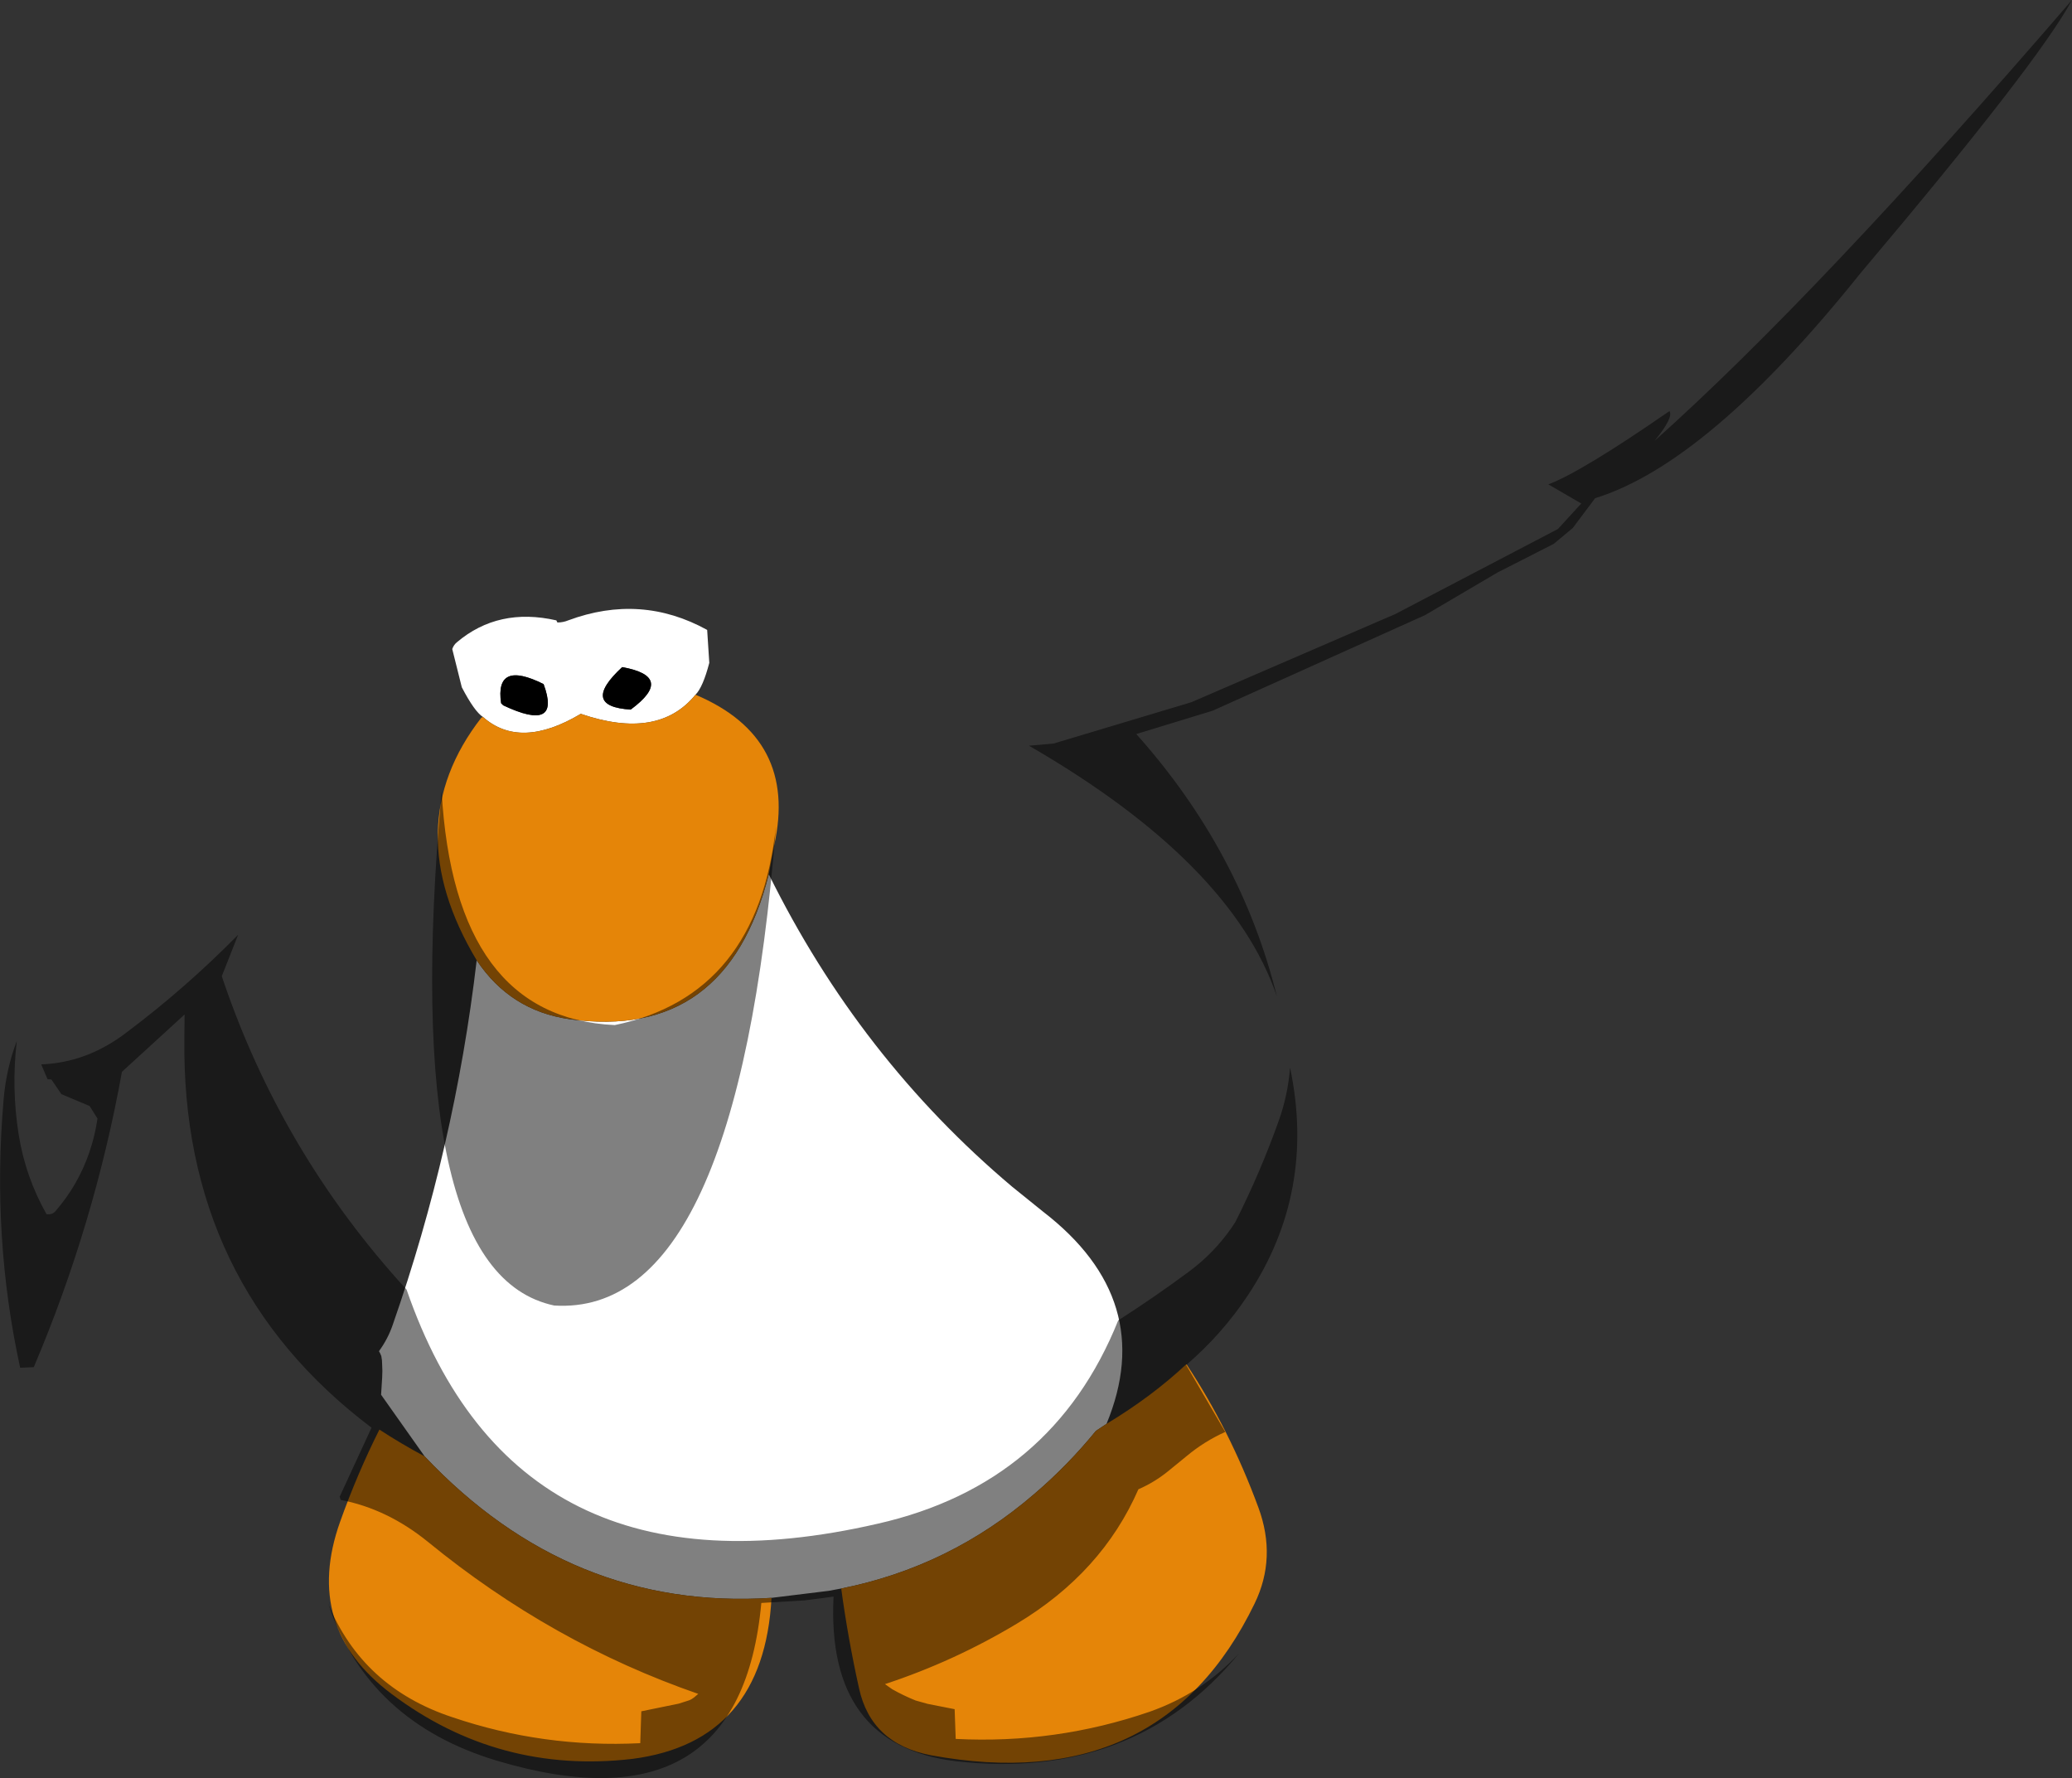<?xml version="1.0" encoding="UTF-8" standalone="no"?>
<svg xmlns:ffdec="https://www.free-decompiler.com/flash" xmlns:xlink="http://www.w3.org/1999/xlink" ffdec:objectType="shape" height="418.45px" width="487.7px" xmlns="http://www.w3.org/2000/svg">
  <rect width="100%" height="100%" fill="#333333" stroke="none"/>
  <g transform="matrix(1.0, 0.0, 0.0, 1.0, 188.2, 213.0)">
    <path d="M-54.2 26.85 Q-17.15 32.05 -7.25 -7.25 14.1 36.0 50.05 66.3 L57.3 72.15 Q84.3 92.95 72.25 122.1 L69.75 123.75 Q63.15 131.85 55.25 138.6 35.35 155.75 9.8 160.85 L6.85 161.4 -6.6 163.05 Q-53.9 166.1 -88.25 129.75 L-98.5 115.25 -98.25 111.25 -98.2 109.65 -98.25 108.2 -98.3 107.1 -98.45 106.15 -98.7 105.55 -99.0 105.0 Q-96.9 102.1 -95.8 98.9 -81.15 57.0 -76.0 13.0 -68.1 24.85 -54.2 26.85" fill="#ffffff" fill-rule="evenodd" stroke="none"/>
    <path d="M-74.5 -44.25 Q-76.5 -45.5 -79.5 -51.25 L-81.75 -60.25 Q-81.4 -61.25 -80.65 -61.85 -70.9 -70.1 -57.25 -67.0 L-57.0 -66.5 Q-55.65 -66.5 -54.45 -67.0 -37.35 -73.35 -21.75 -64.75 L-21.25 -57.0 Q-22.75 -51.25 -24.5 -49.5 -33.25 -38.75 -51.5 -45.0 -65.75 -36.5 -74.5 -44.25 M-69.75 -47.0 Q-56.0 -40.5 -60.25 -52.0 -71.75 -57.75 -70.25 -47.5 L-69.75 -47.0 M-41.75 -56.0 Q-51.75 -46.75 -39.75 -46.0 -29.25 -53.75 -41.75 -56.0" fill="#ffffff" fill-rule="evenodd" stroke="none"/>
    <path d="M-24.5 -49.5 Q-0.3 -39.3 -6.0 -13.95 L-7.25 -7.25 Q-17.15 32.05 -54.2 26.85 -68.1 24.85 -76.0 13.0 -94.85 -18.45 -74.9 -44.1 L-74.5 -44.25 Q-65.75 -36.5 -51.5 -45.0 -33.25 -38.75 -24.5 -49.5 M-98.9 123.45 Q-93.85 126.75 -88.25 129.75 -53.9 166.1 -6.6 163.05 -8.45 196.95 -39.35 200.95 -70.85 204.6 -96.05 185.65 -117.0 170.0 -108.15 145.15 -104.1 133.8 -98.9 123.45 M55.25 138.6 Q63.15 131.85 69.75 123.75 L72.25 122.1 Q82.95 115.65 91.05 108.05 101.25 123.45 108.0 141.8 112.35 153.6 107.1 164.4 85.0 210.0 30.95 200.1 16.85 197.4 14.0 184.35 11.4 172.65 9.8 160.85 35.35 155.75 55.25 138.6" fill="#e58508" fill-rule="evenodd" stroke="none"/>
    <path d="M-41.75 -56.0 Q-29.25 -53.75 -39.75 -46.0 -51.75 -46.75 -41.75 -56.0 M-69.75 -47.0 L-70.25 -47.5 Q-71.75 -57.75 -60.25 -52.0 -56.0 -40.5 -69.75 -47.0" fill="#000000" fill-rule="evenodd" stroke="none"/>
    <path d="M54.0 -37.5 L59.75 -38.0 92.25 -47.75 140.25 -68.5 178.5 -88.5 184.0 -94.5 176.25 -99.0 Q184.15 -102.0 204.75 -116.25 205.75 -114.75 201.25 -109.25 239.75 -143.65 299.5 -213.0 291.55 -198.25 249.75 -148.75 213.9 -104.0 187.25 -95.75 L182.0 -88.75 177.5 -85.0 164.25 -78.25 147.25 -68.25 97.25 -45.75 79.25 -40.25 Q103.9 -12.65 112.35 21.5 101.6 -10.0 54.0 -37.5 M101.75 75.85 L102.6 74.55 Q108.55 62.75 112.9 50.45 114.95 44.6 115.45 38.25 121.6 67.55 105.55 91.8 99.45 101.0 91.0 108.25 L100.2 124.0 Q95.3 126.2 91.15 129.65 L86.8 133.2 Q83.55 135.85 79.75 137.5 71.2 157.1 51.1 169.15 36.35 178.0 20.1 183.35 L21.8 184.55 Q24.45 186.05 27.3 187.2 L30.15 188.0 36.5 189.25 36.75 196.25 Q60.3 197.45 82.4 189.85 94.75 185.5 103.45 176.1 78.65 206.25 36.8 201.5 6.25 197.8 8.0 162.75 L1.15 163.65 -9.0 164.25 Q-14.0 218.4 -71.15 201.4 -101.6 192.3 -111.0 164.3 -102.9 184.15 -81.7 191.15 -60.3 198.4 -37.5 197.25 L-37.25 189.75 -28.45 187.95 -25.95 187.15 Q-25.35 186.9 -24.85 186.5 L-23.85 185.65 Q-58.35 173.7 -87.5 149.85 -97.05 142.1 -108.0 140.0 L-108.25 139.25 -100.75 123.0 Q-145.6 89.15 -144.8 31.2 L-144.75 25.75 -159.5 39.25 Q-166.0 75.2 -180.25 108.75 L-183.45 108.9 Q-190.15 78.25 -187.35 45.8 -186.75 38.6 -184.25 32.0 -185.55 43.1 -183.8 54.05 -182.2 64.0 -177.25 72.75 -175.9 72.95 -175.1 72.0 -172.4 68.85 -170.5 65.55 -166.45 58.45 -165.25 50.25 L-167.1 47.3 -173.75 44.5 -176.1 41.05 -177.0 41.0 -178.5 37.5 Q-167.75 37.1 -158.5 30.05 -144.55 19.6 -132.15 7.0 L-136.0 16.75 Q-122.1 58.2 -92.5 90.5 -66.7 165.2 18.4 145.6 59.55 136.25 75.0 97.75 83.6 92.25 91.75 86.2 97.6 81.85 101.75 75.85 M-57.75 94.25 Q-94.5 86.5 -84.25 -26.75 -81.25 26.5 -43.5 28.25 -9.75 21.3 -5.55 -18.65 -14.65 96.95 -57.75 94.25" fill="#000000" fill-opacity="0.498" fill-rule="evenodd" stroke="none"/>
  </g>
</svg>
